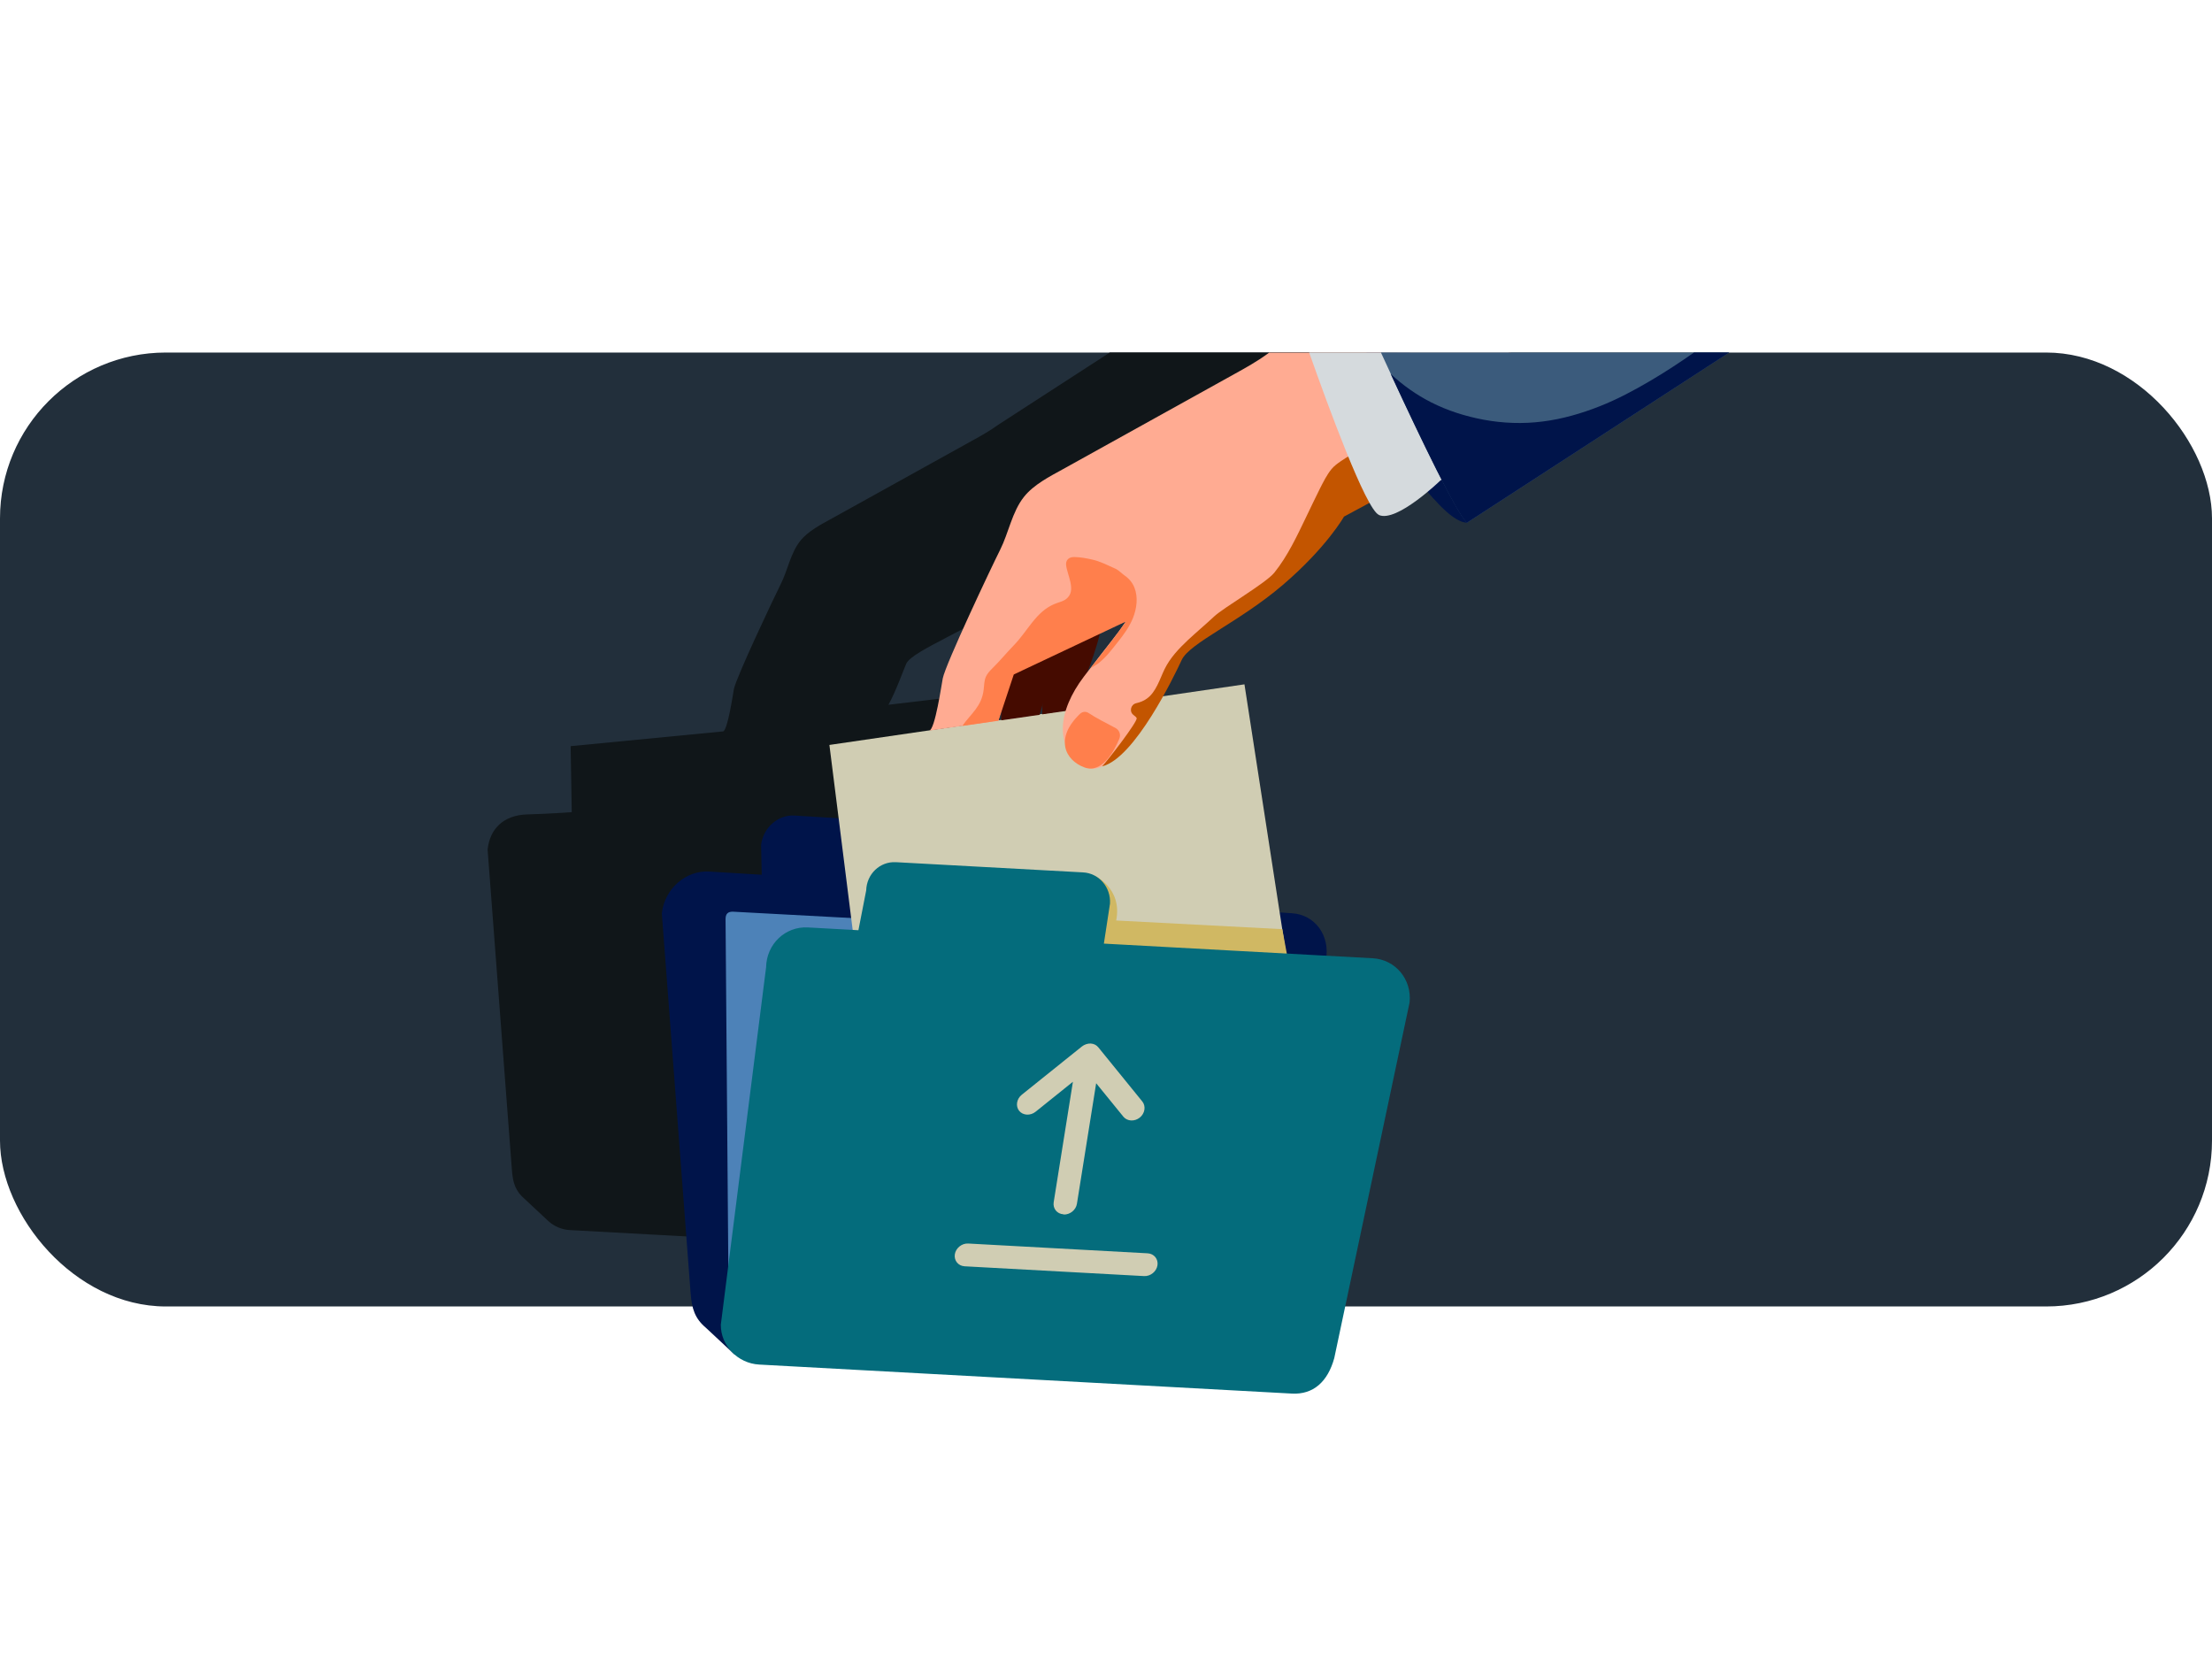 <svg width="320" height="240" viewBox="0 0 320 240" fill="none" xmlns="http://www.w3.org/2000/svg">
<rect y="51" width="320" height="138" rx="24" fill="#222F3B"/>
<path d="M144.503 61.386C143.258 62.3 141.902 63.053 140.557 63.796C133.838 67.522 127.12 71.248 120.401 74.973C118.805 75.857 116.927 76.801 115.762 78.257C114.356 80.025 113.954 82.515 112.94 84.514C111.926 86.532 106.513 97.981 106.171 99.678C106.041 100.351 105.318 105.372 104.645 105.804L82.552 107.943L82.712 117.493C82.712 117.493 79.208 117.744 76.325 117.814C72.801 117.905 70.852 119.933 70.541 122.916L74.056 169.282C74.196 171.109 74.558 172.314 75.924 173.469L79.368 176.683C80.182 177.406 81.246 177.878 82.411 177.948L147.395 181.493C150.006 181.634 151.774 180.057 152.567 177.155L161.756 133.772C162.037 130.96 160.029 128.54 157.257 128.389L151.613 128.078C151.864 125.336 150.057 123.056 147.375 122.896L145.226 122.765L141.772 100.381L128.526 101.957C129.6 100.029 130.805 96.665 131.097 96.022C132.041 93.984 141.26 90.81 146.431 86.382C151.603 81.963 153.521 80.587 153.521 80.587L156.534 78.97C156.976 79.754 157.357 80.256 157.639 80.386C159.014 81.019 161.706 79.071 163.403 77.665C163.694 78.036 163.996 78.388 164.297 78.679C164.297 78.679 166.536 81.31 168.033 81.31C168.033 81.31 168.033 81.31 168.043 81.31H168.053H168.073C168.073 81.31 168.103 81.28 168.123 81.27L202.217 50.992H160.561C154.104 55.18 144.533 61.366 144.493 61.396L144.513 61.376L144.503 61.386Z" fill="#101619"/>
<path d="M146.488 129.66L146.559 124.478C146.91 121.998 145.283 119.859 142.923 119.708L114.935 117.981C112.555 117.83 110.386 119.748 110.105 122.239L110.195 126.547L102.613 126.085C99.199 125.874 96.126 128.596 95.744 132.141L99.912 187.123C100.082 189.292 100.504 190.728 102.131 192.094L106.208 195.9L186.286 201.383C189.47 201.554 193.236 195.368 193.838 192.164L191.82 138.829C192.442 135.334 190.233 132.311 186.869 132.111L146.488 129.65V129.66Z" fill="#00144A"/>
<path d="M182.882 136.014L105.997 131.887C105.294 131.887 104.963 132.198 104.963 132.981L105.385 185.995C105.385 187.19 106.359 188.204 107.534 188.275L183.334 192.402C184.509 192.462 185.453 191.549 185.443 190.364L185.021 138.294C185.021 137.099 184.047 136.084 182.872 136.014H182.882Z" fill="#4D82B8"/>
<path d="M125.048 147.997L186.527 141.078L180.03 99L119.986 107.767L125.048 147.997Z" fill="#D0CDB3"/>
<path d="M158.308 126.656C158.308 126.656 162.416 128.464 161.472 133.164L185.503 134.419L186.527 139.942H155.557L158.308 126.656Z" fill="#D0B863"/>
<path d="M147.884 90.071L145.042 102.062C144.881 102.755 144.811 103.488 144.851 104.201L150.394 103.407L151.308 100.294C151.308 100.294 153.939 93.877 153.698 89.85C153.578 87.771 152.152 87.4 150.806 87.52C149.39 87.651 148.215 88.685 147.884 90.071Z" fill="#450B00"/>
<path d="M154.021 86.548L151.049 99.061C150.918 99.603 150.848 100.155 150.838 100.708L150.768 103.339L156.08 102.576L157.375 97.042C157.375 97.042 160.007 90.625 159.766 86.598C159.625 84.228 157.787 84.077 156.301 84.349C155.176 84.559 154.282 85.413 154.011 86.528V86.548H154.021Z" fill="#450B00"/>
<path d="M207.628 72.386C207.628 72.386 210.399 75.64 212.227 75.61C213.352 75.61 208.13 61.671 203.962 50.996H197.676C200.076 58.839 203.651 68.48 207.628 72.386Z" fill="#00144A"/>
<path d="M183.364 51.186C181.838 52.301 180.181 53.225 178.524 54.139C170.289 58.708 162.054 63.277 153.82 67.847C151.861 68.931 149.562 70.086 148.136 71.874C146.408 74.043 145.916 77.096 144.681 79.546C143.436 82.016 136.798 96.056 136.386 98.135C136.215 98.988 135.271 105.566 134.428 105.696L144.43 104.26L146.459 96.678L162.868 89.89C161.462 91.999 160.568 92.933 156.802 97.883C153.036 102.834 152.384 108.247 157.003 110.908C161.623 113.58 169.958 97.201 171.123 94.71C172.278 92.21 179.438 89.247 185.774 83.824C192.121 78.401 194.622 73.953 194.622 73.953L219.607 60.506L218.533 51.016H183.595C183.515 51.076 183.425 51.146 183.344 51.206L183.364 51.186Z" fill="#FFAB92"/>
<path d="M204.042 63.989C201.692 63.929 199.312 64.23 197.112 65.063C196.008 65.475 194.963 66.027 193.999 66.7C193.507 67.042 192.995 67.403 192.613 67.875C191.93 68.719 191.438 69.723 190.946 70.687C190.263 72.033 189.631 73.409 188.968 74.764C187.632 77.536 186.287 80.438 184.348 82.848C183.133 84.355 177.038 87.88 175.652 89.175C174.396 90.35 173.071 91.455 171.816 92.63C170.52 93.855 169.275 95.171 168.482 96.787C167.769 98.243 167.256 100.131 165.87 101.095C165.398 101.427 164.896 101.608 164.374 101.728C163.561 101.919 163.33 102.963 163.993 103.445C164.213 103.606 164.384 103.757 164.434 103.887C164.625 104.349 160.277 109.983 159.443 110.857C164.163 109.722 169.918 97.701 170.942 95.492C172.097 92.991 179.257 90.029 185.594 84.606C191.93 79.183 194.431 74.734 194.431 74.734L211.965 65.294C209.384 64.521 206.723 64.029 204.042 63.969V63.989Z" fill="#C35500"/>
<path d="M157.697 96.751C157.918 96.53 158.641 96.158 158.882 95.968C160.087 95.024 160.78 94.029 161.634 92.975C162.507 91.89 163.381 90.705 163.903 89.4C164.446 88.034 164.666 86.407 164.114 85.011C163.843 84.329 163.381 83.746 162.778 83.324C162.377 83.053 161.824 82.471 161.383 82.28C160.268 81.788 159.173 81.205 157.978 80.944C157.135 80.753 156.301 80.603 155.427 80.583C154.624 80.563 154.142 81.025 154.232 81.778C154.323 82.521 154.684 83.394 154.855 84.228C155.056 85.222 155.026 86.036 154.232 86.658C153.791 87.01 153.037 87.16 152.515 87.391C149.854 88.506 148.689 91.268 146.67 93.347C145.626 94.421 144.602 95.666 143.527 96.721C143.166 97.072 142.814 97.464 142.613 97.926C142.372 98.498 142.372 99.151 142.302 99.764C142.021 102.194 140.504 103.198 139.209 105.016L144.441 104.263L146.66 97.574L162.899 89.902C161.714 91.669 160.137 93.608 157.697 96.771V96.751Z" fill="#FF7F4C"/>
<path d="M156.271 103.246C156.602 102.925 157.114 102.895 157.496 103.156C158.329 103.728 160.197 104.713 161.352 105.305C161.924 105.596 162.175 106.269 161.934 106.852C161.151 108.78 159.354 111.923 156.903 111.029C154.101 110.005 152.485 106.852 156.261 103.246H156.271Z" fill="#FF7F4C"/>
<path d="M199.463 74.495C202.024 75.67 208.381 69.504 208.381 69.504L219.598 62.987L218.252 50.996H189.391C192.122 58.749 197.575 73.622 199.473 74.485H199.463V74.495Z" fill="#D5DADD"/>
<path d="M199.774 50.996C204.413 61.099 210.71 74.395 212.236 75.61L250.156 50.996H199.764H199.774Z" fill="#3B5B7C"/>
<path d="M245.065 50.996C243.006 52.442 240.907 53.818 238.738 55.093C236.378 56.479 233.958 57.775 231.407 58.779C228.756 59.823 225.994 60.627 223.162 60.978C220.331 61.34 217.438 61.239 214.626 60.717C211.995 60.225 209.414 59.412 207.024 58.197C204.895 57.112 202.927 55.726 201.18 54.089C205.598 63.629 210.84 74.525 212.216 75.62L250.156 50.996H245.065Z" fill="#00144A"/>
<path d="M159.694 136.498L160.577 130.724C160.718 128.354 158.981 126.325 156.681 126.205L129.597 124.728C127.297 124.608 125.379 126.436 125.309 128.806L124.184 134.57L116.883 134.168C113.599 133.987 110.888 136.578 110.827 139.932L104.28 191.621C104.24 194.653 106.72 197.234 109.823 197.405L186.889 201.603C189.982 201.774 192.08 199.896 193.024 196.461L203.92 145.014C204.262 141.68 201.872 138.808 198.588 138.627L159.704 136.508L159.694 136.498Z" fill="#046C7C"/>
<path d="M165.506 184.605L139.547 183.189C138.623 183.138 137.99 182.355 138.131 181.451C138.271 180.548 139.145 179.845 140.069 179.895L166.029 181.311C166.953 181.361 167.585 182.144 167.445 183.048C167.304 183.952 166.43 184.655 165.506 184.605ZM153.847 175.667C152.923 175.617 152.291 174.833 152.431 173.93L155.213 156.496L149.81 160.834C149.057 161.437 147.993 161.377 147.44 160.704C146.898 160.031 147.059 158.976 147.812 158.374L156.508 151.394C156.87 151.103 157.362 150.943 157.784 150.963C158.266 150.993 158.637 151.194 158.899 151.525L165.255 159.348C165.798 160.021 165.637 161.075 164.884 161.678C164.131 162.28 163.066 162.22 162.514 161.547L158.577 156.707L155.795 174.14C155.655 175.044 154.781 175.747 153.857 175.697L153.837 175.677L153.847 175.667Z" fill="#D0CDB3"/>
</svg>
